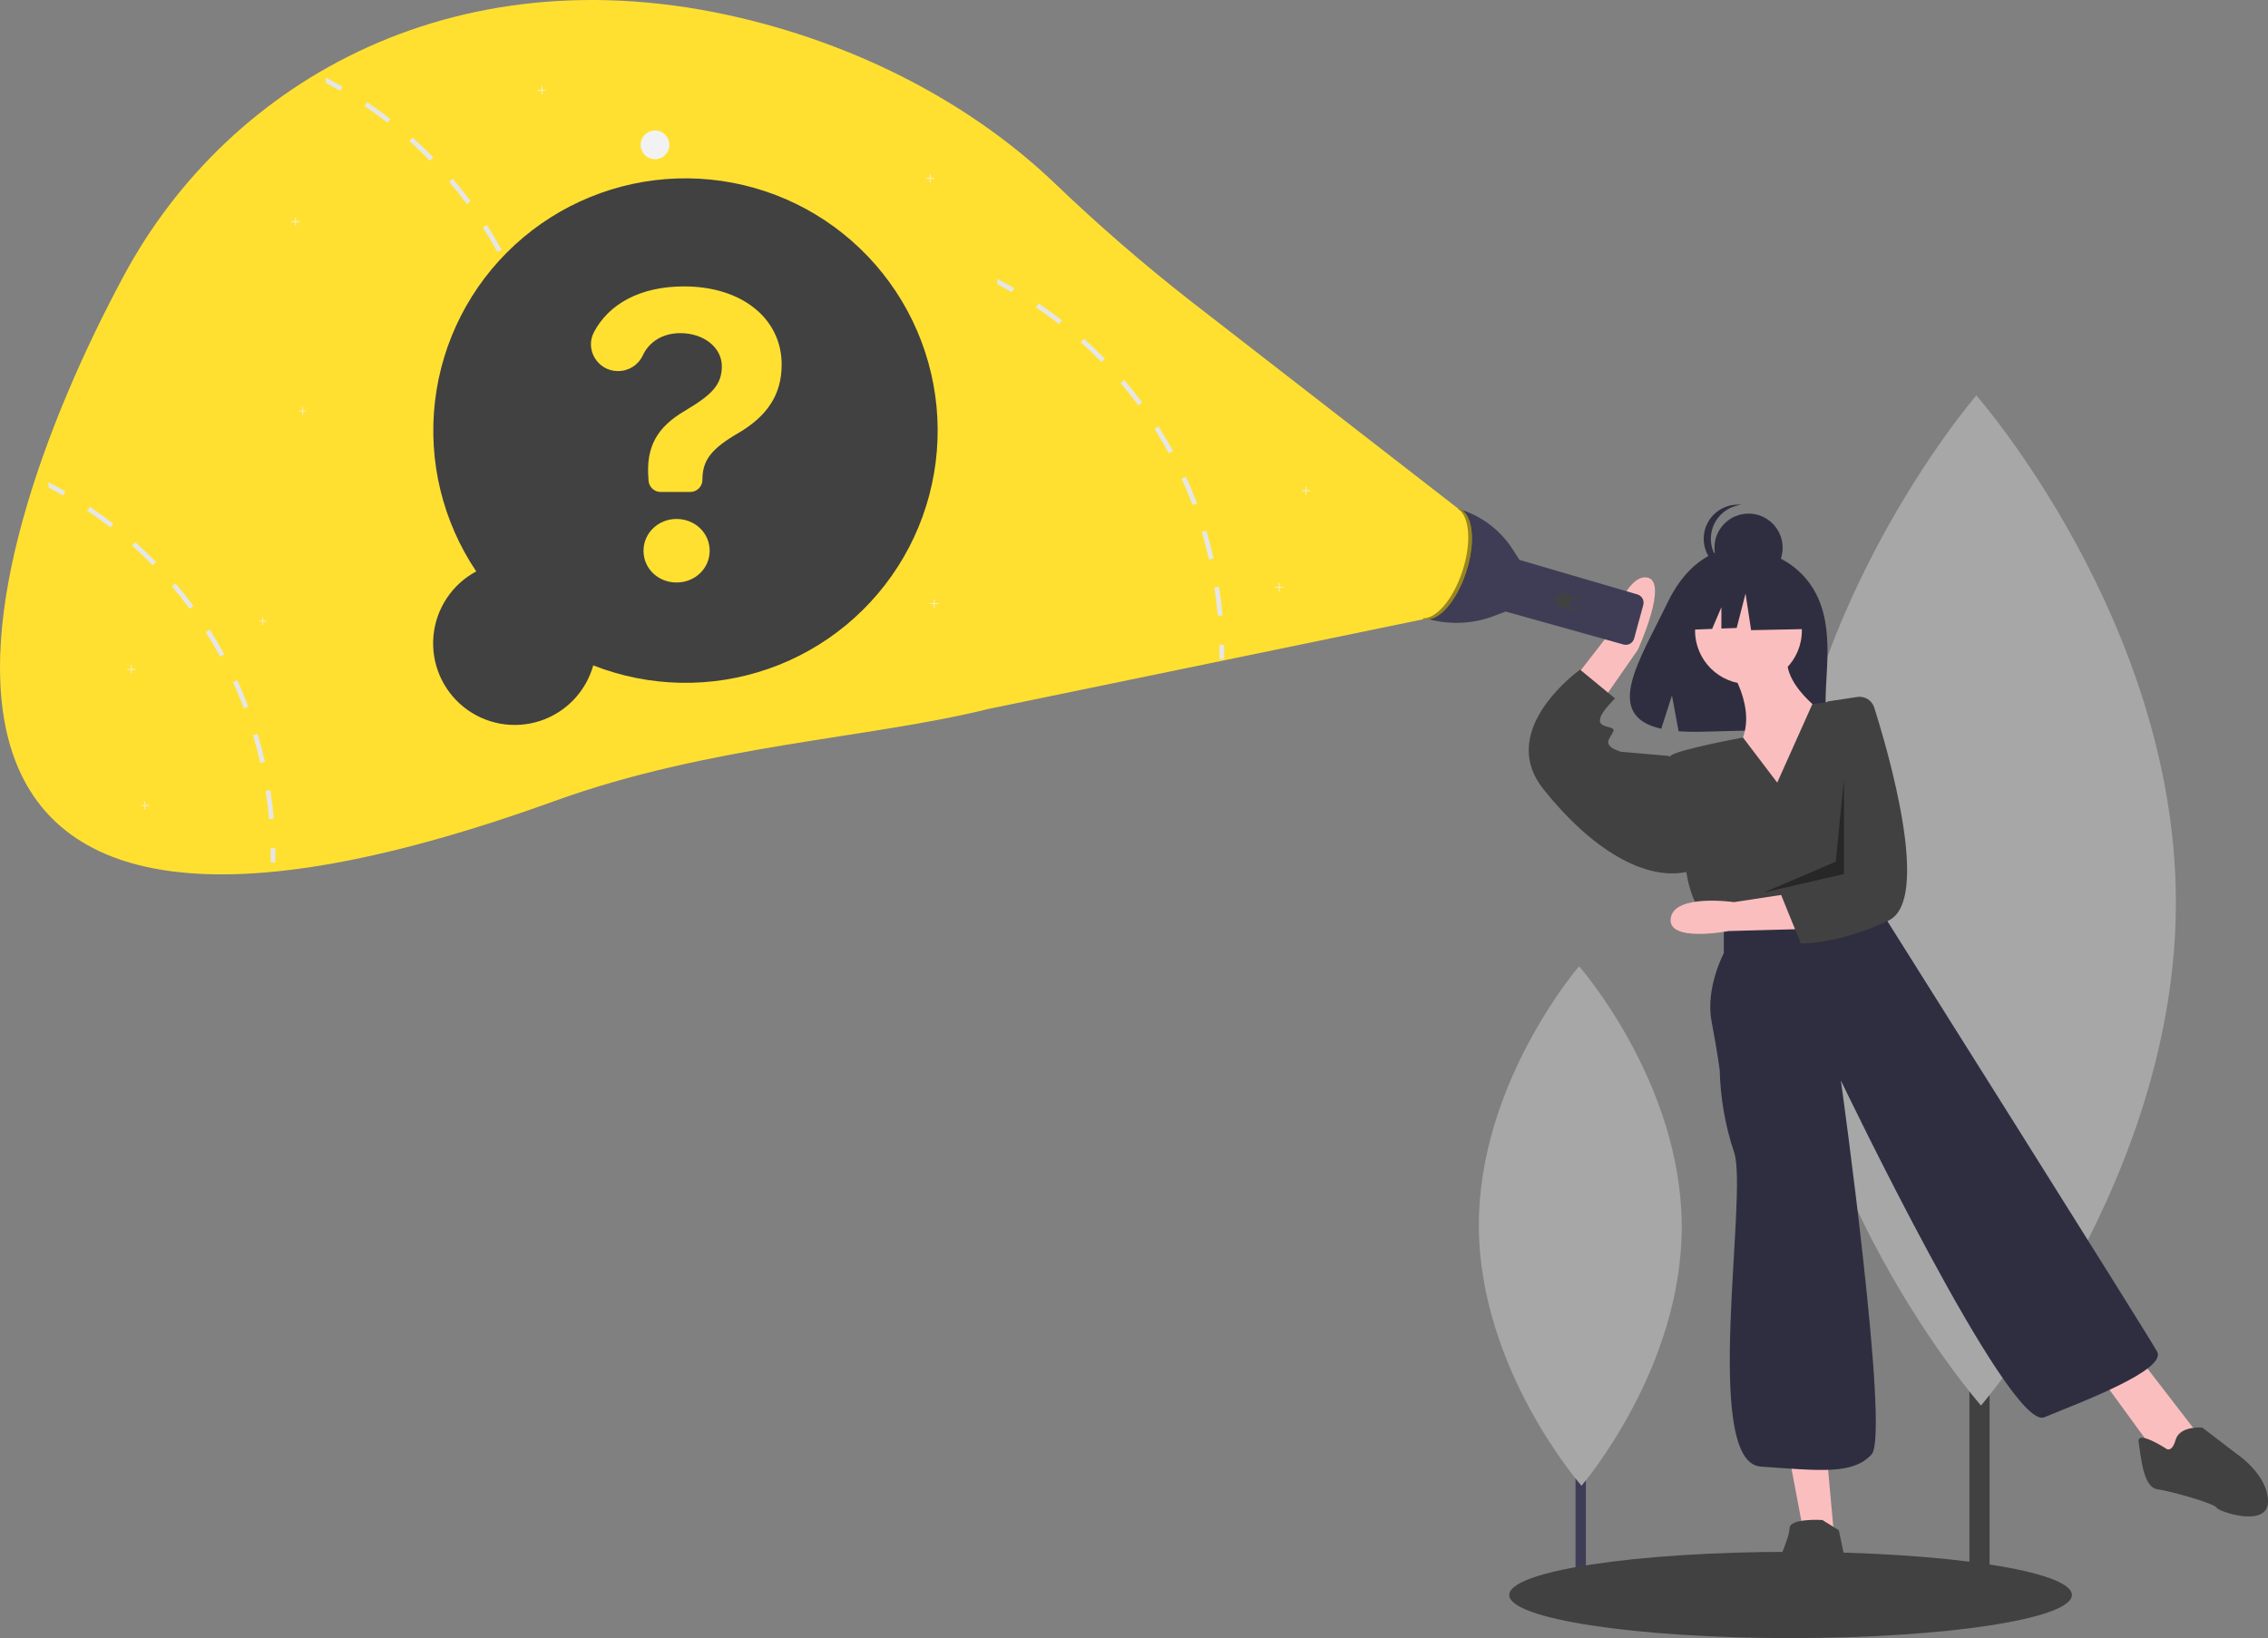 <svg width="245" height="177" viewBox="0 0 245 177" fill="none" xmlns="http://www.w3.org/2000/svg">
<rect x="0" y="0" width="245" height="177" fill="#808080" stroke="none"/>
<g clip-path="url(#clip0_448_1194)">
<path d="M214.923 86.215H212.742V172.404H214.923V86.215Z" fill="#414141"/>
<path d="M235.05 97.199C235.189 127.337 213.996 151.868 213.996 151.868C213.996 151.868 192.578 127.534 192.439 97.396C192.3 67.258 213.493 42.727 213.493 42.727C213.493 42.727 234.911 67.061 235.05 97.199Z" fill="#A7A7A7"/>
<path d="M171.316 126.769H170.194V171.098H171.316V126.769Z" fill="#3F3D56"/>
<path d="M181.668 132.418C181.74 147.919 170.84 160.535 170.84 160.535C170.84 160.535 159.824 148.02 159.752 132.519C159.681 117.018 170.581 104.402 170.581 104.402C170.581 104.402 181.597 116.917 181.668 132.418Z" fill="#A7A7A7"/>
<path d="M193.425 177C210.209 177 223.816 174.913 223.816 172.339C223.816 169.765 210.209 167.679 193.425 167.679C176.641 167.679 163.035 169.765 163.035 172.339C163.035 174.913 176.641 177 193.425 177Z" fill="#414141"/>
<path d="M195.932 63.715C193.357 59.362 188.263 59.159 188.263 59.159C188.263 59.159 183.3 58.524 180.116 65.153C177.148 71.332 173.052 77.298 179.456 78.745L180.613 75.142L181.329 79.013C182.241 79.078 183.156 79.094 184.07 79.059C190.928 78.838 197.46 79.124 197.25 76.662C196.971 73.388 198.409 67.903 195.932 63.715Z" fill="#2F2E41"/>
<path d="M186.66 71.912C186.66 71.912 189.988 76.573 187.991 80.345C185.995 84.118 192.649 88.113 192.649 88.113L197.53 77.46C197.53 77.46 191.762 73.687 193.315 70.136L186.66 71.912Z" fill="#FBBEBE"/>
<path d="M188.878 73.909C192.063 73.909 194.645 71.326 194.645 68.139C194.645 64.952 192.063 62.368 188.878 62.368C185.693 62.368 183.11 64.952 183.11 68.139C183.11 71.326 185.693 73.909 188.878 73.909Z" fill="#FBBEBE"/>
<path d="M168.918 74.809L173.738 68.588C173.738 68.588 175.435 62.066 177.893 62.396C180.351 62.727 176.922 70.218 176.922 70.218L172.133 77.104L168.918 74.809Z" fill="#FBBEBE"/>
<path d="M193.314 157.58L194.867 165.792L198.195 166.68L197.307 156.915L193.314 157.58Z" fill="#FBBEBE"/>
<path d="M226.811 148.703L232.8 156.915L235.24 158.024L237.236 154.695L231.247 146.927L226.811 148.703Z" fill="#FBBEBE"/>
<path d="M191.984 84.562L188.284 79.689C188.284 79.689 181.114 81.011 180.449 81.677C179.784 82.343 182.224 94.549 182.224 94.549C182.224 94.549 182.667 97.879 184.664 99.654L186.66 100.986L203.075 97.656L203.692 90.349C203.917 87.687 203.584 85.008 202.714 82.483C201.843 79.957 200.455 77.642 198.639 75.685L195.783 76.075L191.984 84.562Z" fill="#414141"/>
<path d="M181.336 82.121L180.227 81.677L175.125 81.233C175.125 81.233 173.35 80.789 173.794 79.901C174.238 79.014 174.681 78.792 173.794 78.57C172.907 78.348 172.685 78.126 172.907 77.46C173.129 76.794 174.459 75.463 174.459 75.463L170.688 72.356C170.688 72.356 170.484 72.5 170.154 72.767C168.282 74.284 162.358 79.756 166.696 85.228C171.798 91.664 177.787 95.437 182.667 94.106L181.336 82.121Z" fill="#414141"/>
<path d="M186.216 99.876V102.983C186.216 102.983 184.219 106.756 184.885 110.307C185.55 113.858 185.772 115.634 185.772 115.634C185.845 118.654 186.368 121.646 187.325 124.511C188.878 128.95 183.776 158.024 190.209 158.468C196.642 158.912 200.191 159.356 202.187 157.136C204.184 154.917 198.86 116.744 198.86 116.744C198.86 116.744 217.05 154.695 220.821 153.142C224.592 151.588 234.13 148.037 233.021 146.04C231.912 144.042 203.962 99.654 203.962 99.654L203.075 97.657L186.216 99.876Z" fill="#2F2E41"/>
<path d="M196.864 164.238C196.864 164.238 193.315 164.016 193.315 165.126C193.315 166.236 191.54 170.009 191.54 170.009C191.54 170.009 190.209 174.448 193.759 174.004C197.308 173.56 199.526 169.565 199.526 169.565L198.639 165.348L196.864 164.238Z" fill="#414141"/>
<path d="M233.909 156.471C233.909 156.471 230.803 154.473 231.025 155.805C231.247 157.136 231.469 160.687 233.021 160.909C234.574 161.131 239.233 162.463 239.454 162.907C239.676 163.351 245 165.126 245 162.241C245 159.356 241.673 157.136 241.673 157.136L237.902 154.251C237.902 154.251 235.462 154.029 235.018 155.583C234.574 157.136 233.909 156.471 233.909 156.471Z" fill="#414141"/>
<path d="M188.886 62.866C190.92 62.866 192.569 61.216 192.569 59.181C192.569 57.146 190.92 55.496 188.886 55.496C186.852 55.496 185.203 57.146 185.203 59.181C185.203 61.216 186.852 62.866 188.886 62.866Z" fill="#2F2E41"/>
<path d="M184.815 58.211C184.816 57.301 185.152 56.423 185.761 55.747C186.369 55.07 187.206 54.643 188.111 54.547C187.982 54.533 187.853 54.526 187.723 54.526C186.746 54.526 185.81 54.915 185.119 55.606C184.428 56.297 184.04 57.234 184.04 58.211C184.04 59.189 184.428 60.126 185.119 60.817C185.81 61.508 186.746 61.896 187.723 61.896C187.853 61.896 187.982 61.889 188.111 61.876C187.206 61.78 186.369 61.352 185.761 60.676C185.152 59.999 184.816 59.121 184.815 58.211Z" fill="#2F2E41"/>
<path d="M194.793 63.295L189.761 60.658L182.811 61.737L181.373 68.091L184.952 67.953L185.952 65.618V67.914L187.604 67.851L188.562 64.134L189.162 68.091L195.033 67.971L194.793 63.295Z" fill="#2F2E41"/>
<path d="M194.492 100.39L186.731 100.6C186.731 100.6 180.108 101.89 180.48 99.215C180.851 96.541 187.312 97.476 187.312 97.476L194.384 96.397L194.492 100.39Z" fill="#FBBEBE"/>
<path d="M200.633 75.308C201.023 75.249 201.421 75.331 201.756 75.54C202.091 75.749 202.341 76.07 202.46 76.446C203.979 81.237 208.66 97.267 204.009 99.466C198.532 102.057 194.534 101.943 194.534 101.943L192.395 96.672L194.342 94.844L196.422 81.466L197.418 75.795L200.633 75.308Z" fill="#414141"/>
<path opacity="0.4" d="M199.193 84.23L198.306 93.107L190.542 96.436L199.193 94.439V84.23Z" fill="black"/>
<path d="M157.322 54.922C159.823 55.585 161.986 57.157 163.39 59.332L164.115 60.456L164.152 60.502L176.881 64.229C177.114 64.297 177.312 64.455 177.43 64.667C177.549 64.879 177.58 65.13 177.516 65.364L176.527 68.99C176.495 69.108 176.44 69.218 176.365 69.315C176.29 69.412 176.196 69.493 176.09 69.553C175.984 69.613 175.866 69.652 175.745 69.667C175.623 69.682 175.5 69.673 175.382 69.64L162.65 66.079L162.65 66.079L161.371 66.563C159.016 67.454 156.433 67.541 154.023 66.813L157.322 54.922Z" fill="#3F3D56"/>
<path d="M170.728 65.436C170.848 65.024 170.32 64.506 169.547 64.28C168.775 64.054 168.051 64.205 167.93 64.617C167.81 65.029 168.338 65.547 169.111 65.773C169.883 65.999 170.607 65.848 170.728 65.436Z" fill="#414141"/>
<path d="M170.077 65.816C170.373 65.816 170.612 65.577 170.612 65.281C170.612 64.986 170.373 64.747 170.077 64.747C169.782 64.747 169.543 64.986 169.543 65.281C169.543 65.577 169.782 65.816 170.077 65.816Z" fill="#3F3D56"/>
<path d="M158.386 61.789C159.448 58.514 159.108 55.469 157.628 54.989C156.148 54.508 154.087 56.774 153.026 60.05C151.964 63.325 152.304 66.369 153.784 66.85C155.264 67.33 157.325 65.064 158.386 61.789Z" fill="#FFE031"/>
<path opacity="0.4" d="M157.991 61.673C159.014 58.517 158.735 55.576 157.389 54.936C157.47 54.946 157.55 54.964 157.628 54.989C159.108 55.469 159.448 58.514 158.386 61.789C157.325 65.064 155.264 67.33 153.784 66.85C153.73 66.832 153.678 66.811 153.627 66.787C155.083 66.972 156.985 64.776 157.991 61.673Z" fill="black"/>
<path d="M157.49 54.933L128.599 32.512C123.491 28.518 118.588 24.267 113.911 19.776C105.676 11.922 94.496 5.642 81.48 2.299C49.856 -5.823 24.804 8.579 13.409 29.726C-4.003 62.041 -17.347 114.48 59.858 86.567C76.743 80.463 93.834 79.814 106.793 76.598L153.719 66.918L157.49 54.933Z" fill="#FFE031"/>
<path d="M70.756 17.204C71.614 17.204 72.309 16.508 72.309 15.65C72.309 14.792 71.614 14.097 70.756 14.097C69.898 14.097 69.203 14.792 69.203 15.65C69.203 16.508 69.898 17.204 70.756 17.204Z" fill="#F2F2F2"/>
<path d="M100.92 19.241H100.515V18.836H100.436V19.241H100.032V19.32H100.436V19.724H100.515V19.32H100.92V19.241Z" fill="#F2F2F2"/>
<path d="M141.513 52.976H141.109V52.571H141.03V52.976H140.626V53.055H141.03V53.459H141.109V53.055H141.513V52.976Z" fill="#F2F2F2"/>
<path d="M138.63 63.407H138.226V63.002H138.147V63.407H137.743V63.486H138.147V63.89H138.226V63.486H138.63V63.407Z" fill="#F2F2F2"/>
<path d="M14.63 72.285H14.225V71.88H14.146V72.285H13.742V72.364H14.146V72.768H14.225V72.364H14.63V72.285Z" fill="#F2F2F2"/>
<path d="M32.376 23.902H31.971V23.498H31.892V23.902H31.488V23.981H31.892V24.385H31.971V23.981H32.376V23.902Z" fill="#F2F2F2"/>
<path d="M101.363 65.183H100.959V64.778H100.88V65.183H100.476V65.262H100.88V65.666H100.959V65.262H101.363V65.183Z" fill="#F2F2F2"/>
<path d="M58.995 9.698H58.591V9.293H58.512V9.698H58.107V9.777H58.512V10.181H58.591V9.777H58.995V9.698Z" fill="#F2F2F2"/>
<path d="M59.15 41.652L58.647 41.73C58.804 42.737 58.928 43.767 59.019 44.786L59.527 44.741C59.436 43.709 59.31 42.671 59.15 41.652Z" fill="#E6E6E6"/>
<path d="M57.772 35.584L57.284 35.733C57.579 36.709 57.843 37.71 58.067 38.707L58.566 38.593C58.338 37.586 58.069 36.574 57.772 35.584Z" fill="#E6E6E6"/>
<path d="M55.574 29.765L55.11 29.978C55.536 30.908 55.935 31.863 56.297 32.817L56.774 32.637C56.408 31.672 56.007 30.704 55.574 29.765Z" fill="#E6E6E6"/>
<path d="M52.601 24.31L52.171 24.583C52.719 25.444 53.245 26.336 53.733 27.23L54.181 26.986C53.688 26.081 53.156 25.18 52.601 24.31Z" fill="#E6E6E6"/>
<path d="M48.906 19.31L48.518 19.64C49.179 20.417 49.822 21.229 50.43 22.05L50.838 21.747C50.226 20.916 49.576 20.095 48.906 19.31Z" fill="#E6E6E6"/>
<path d="M44.562 14.857L44.223 15.237C44.986 15.918 45.733 16.635 46.445 17.365L46.811 17.008C46.09 16.269 45.334 15.545 44.562 14.857Z" fill="#E6E6E6"/>
<path d="M39.655 11.036L39.369 11.457C40.217 12.028 41.055 12.636 41.86 13.264L42.175 12.862C41.359 12.227 40.511 11.613 39.655 11.036Z" fill="#E6E6E6"/>
<path d="M35.19 8.381V8.958C35.721 9.235 36.246 9.526 36.761 9.823L37.016 9.382C36.417 9.036 35.809 8.702 35.19 8.381Z" fill="#E6E6E6"/>
<path d="M59.185 47.934L59.694 47.925C59.704 48.44 59.705 48.958 59.697 49.464L59.187 49.456C59.194 48.956 59.194 48.444 59.185 47.934Z" fill="#E6E6E6"/>
<path d="M29.203 85.374L28.699 85.452C28.857 86.459 28.981 87.489 29.072 88.508L29.58 88.463C29.489 87.431 29.363 86.393 29.203 85.374Z" fill="#E6E6E6"/>
<path d="M27.826 79.306L27.338 79.455C27.633 80.431 27.897 81.432 28.121 82.429L28.62 82.316C28.392 81.308 28.123 80.296 27.826 79.306Z" fill="#E6E6E6"/>
<path d="M25.628 73.487L25.164 73.7C25.59 74.63 25.989 75.584 26.351 76.538L26.828 76.359C26.462 75.393 26.06 74.426 25.628 73.487Z" fill="#E6E6E6"/>
<path d="M22.655 68.032L22.225 68.305C22.773 69.166 23.298 70.058 23.786 70.953L24.234 70.708C23.742 69.803 23.209 68.902 22.655 68.032Z" fill="#E6E6E6"/>
<path d="M18.959 63.031L18.571 63.362C19.232 64.139 19.876 64.951 20.483 65.772L20.892 65.468C20.279 64.638 19.629 63.817 18.959 63.031Z" fill="#E6E6E6"/>
<path d="M14.616 58.58L14.276 58.959C15.039 59.641 15.787 60.357 16.499 61.087L16.865 60.73C16.144 59.991 15.388 59.268 14.616 58.58Z" fill="#E6E6E6"/>
<path d="M9.709 54.757L9.423 55.179C10.27 55.749 11.109 56.358 11.914 56.986L12.229 56.584C11.413 55.949 10.565 55.334 9.709 54.757Z" fill="#E6E6E6"/>
<path d="M5.244 52.103V52.68C5.774 52.958 6.3 53.248 6.815 53.546L7.07 53.104C6.471 52.758 5.862 52.424 5.244 52.103Z" fill="#E6E6E6"/>
<path d="M29.237 91.656L29.747 91.647C29.757 92.162 29.757 92.68 29.749 93.186L29.239 93.178C29.247 92.678 29.247 92.166 29.237 91.656Z" fill="#E6E6E6"/>
<path d="M131.687 63.402L131.184 63.48C131.341 64.487 131.465 65.517 131.556 66.536L132.064 66.491C131.973 65.459 131.847 64.421 131.687 63.402Z" fill="#E6E6E6"/>
<path d="M130.309 57.334L129.821 57.483C130.116 58.46 130.38 59.461 130.604 60.457L131.103 60.344C130.875 59.336 130.607 58.324 130.309 57.334Z" fill="#E6E6E6"/>
<path d="M128.111 51.515L127.647 51.728C128.073 52.658 128.473 53.612 128.834 54.567L129.311 54.387C128.945 53.422 128.544 52.454 128.111 51.515Z" fill="#E6E6E6"/>
<path d="M125.138 46.06L124.708 46.333C125.256 47.194 125.782 48.086 126.27 48.98L126.718 48.736C126.225 47.831 125.693 46.93 125.138 46.06Z" fill="#E6E6E6"/>
<path d="M121.443 41.06L121.055 41.39C121.716 42.167 122.359 42.979 122.967 43.8L123.375 43.496C122.763 42.666 122.113 41.845 121.443 41.06Z" fill="#E6E6E6"/>
<path d="M117.099 36.607L116.76 36.987C117.523 37.668 118.27 38.385 118.982 39.115L119.348 38.758C118.628 38.019 117.871 37.295 117.099 36.607Z" fill="#E6E6E6"/>
<path d="M112.192 32.786L111.906 33.207C112.754 33.778 113.592 34.386 114.397 35.014L114.712 34.612C113.896 33.977 113.049 33.363 112.192 32.786Z" fill="#E6E6E6"/>
<path d="M107.728 30.131V30.708C108.258 30.986 108.783 31.277 109.298 31.574L109.553 31.132C108.954 30.786 108.346 30.452 107.728 30.131Z" fill="#E6E6E6"/>
<path d="M131.722 69.684L132.232 69.675C132.241 70.19 132.242 70.708 132.234 71.214L131.724 71.206C131.732 70.706 131.731 70.194 131.722 69.684Z" fill="#E6E6E6"/>
<path d="M33.118 44.365H32.742V43.988H32.668V44.365H32.292V44.438H32.668V44.814H32.742V44.438H33.118V44.365Z" fill="#F2F2F2"/>
<path d="M28.783 67.082H28.407V66.705H28.333V67.082H27.957V67.155H28.333V67.531H28.407V67.155H28.783V67.082Z" fill="#F2F2F2"/>
<path d="M16.064 86.991H15.688V86.615H15.614V86.991H15.238V87.064H15.614V87.441H15.688V87.064H16.064V86.991Z" fill="#F2F2F2"/>
<path d="M51.446 61.74C47.809 56.332 46.23 49.799 46.995 43.325C47.76 36.852 50.818 30.868 55.615 26.457C60.412 22.046 66.63 19.502 73.141 19.284C79.652 19.067 86.026 21.191 91.106 25.272C96.186 29.353 99.636 35.12 100.83 41.528C102.025 47.935 100.885 54.559 97.617 60.198C94.349 65.837 89.169 70.117 83.018 72.263C76.866 74.409 70.149 74.278 64.086 71.894C63.693 73.298 62.958 74.582 61.947 75.632C60.936 76.682 59.681 77.465 58.293 77.91C56.906 78.356 55.43 78.45 53.997 78.185C52.564 77.92 51.219 77.303 50.083 76.39C48.947 75.478 48.055 74.297 47.486 72.955C46.918 71.612 46.691 70.15 46.826 68.698C46.961 67.247 47.454 65.851 48.26 64.637C49.066 63.423 50.161 62.427 51.446 61.74Z" fill="#414141"/>
<path d="M73.896 30.947C80.141 30.947 84.438 34.413 84.438 39.395C84.438 42.694 82.839 44.977 79.758 46.793C76.861 48.476 75.878 49.709 75.878 51.842C75.878 52.015 75.844 52.186 75.778 52.346C75.712 52.505 75.615 52.65 75.493 52.773C75.37 52.895 75.225 52.992 75.066 53.058C74.906 53.124 74.735 53.158 74.562 53.158H71.37C71.028 53.158 70.701 53.026 70.456 52.789C70.21 52.552 70.067 52.229 70.055 51.888L70.049 51.725C69.766 48.293 70.965 46.16 73.979 44.394C76.794 42.711 77.976 41.644 77.976 39.578C77.976 37.512 75.978 35.996 73.496 35.996C71.61 35.996 70.118 36.914 69.433 38.414C69.192 38.921 68.811 39.349 68.335 39.647C67.859 39.945 67.308 40.1 66.746 40.095C64.583 40.095 63.154 37.793 64.166 35.88C65.766 32.853 69.143 30.947 73.896 30.947ZM69.516 59.507C69.516 57.59 71.115 56.074 73.08 56.074C75.062 56.074 76.661 57.574 76.661 59.507C76.661 61.439 75.062 62.939 73.08 62.939C71.098 62.939 69.516 61.439 69.516 59.507Z" fill="#FFE031"/>
</g>
<defs>
<clipPath id="clip0_448_1194">
<rect width="245" height="177" fill="white"/>
</clipPath>
</defs>
</svg>
